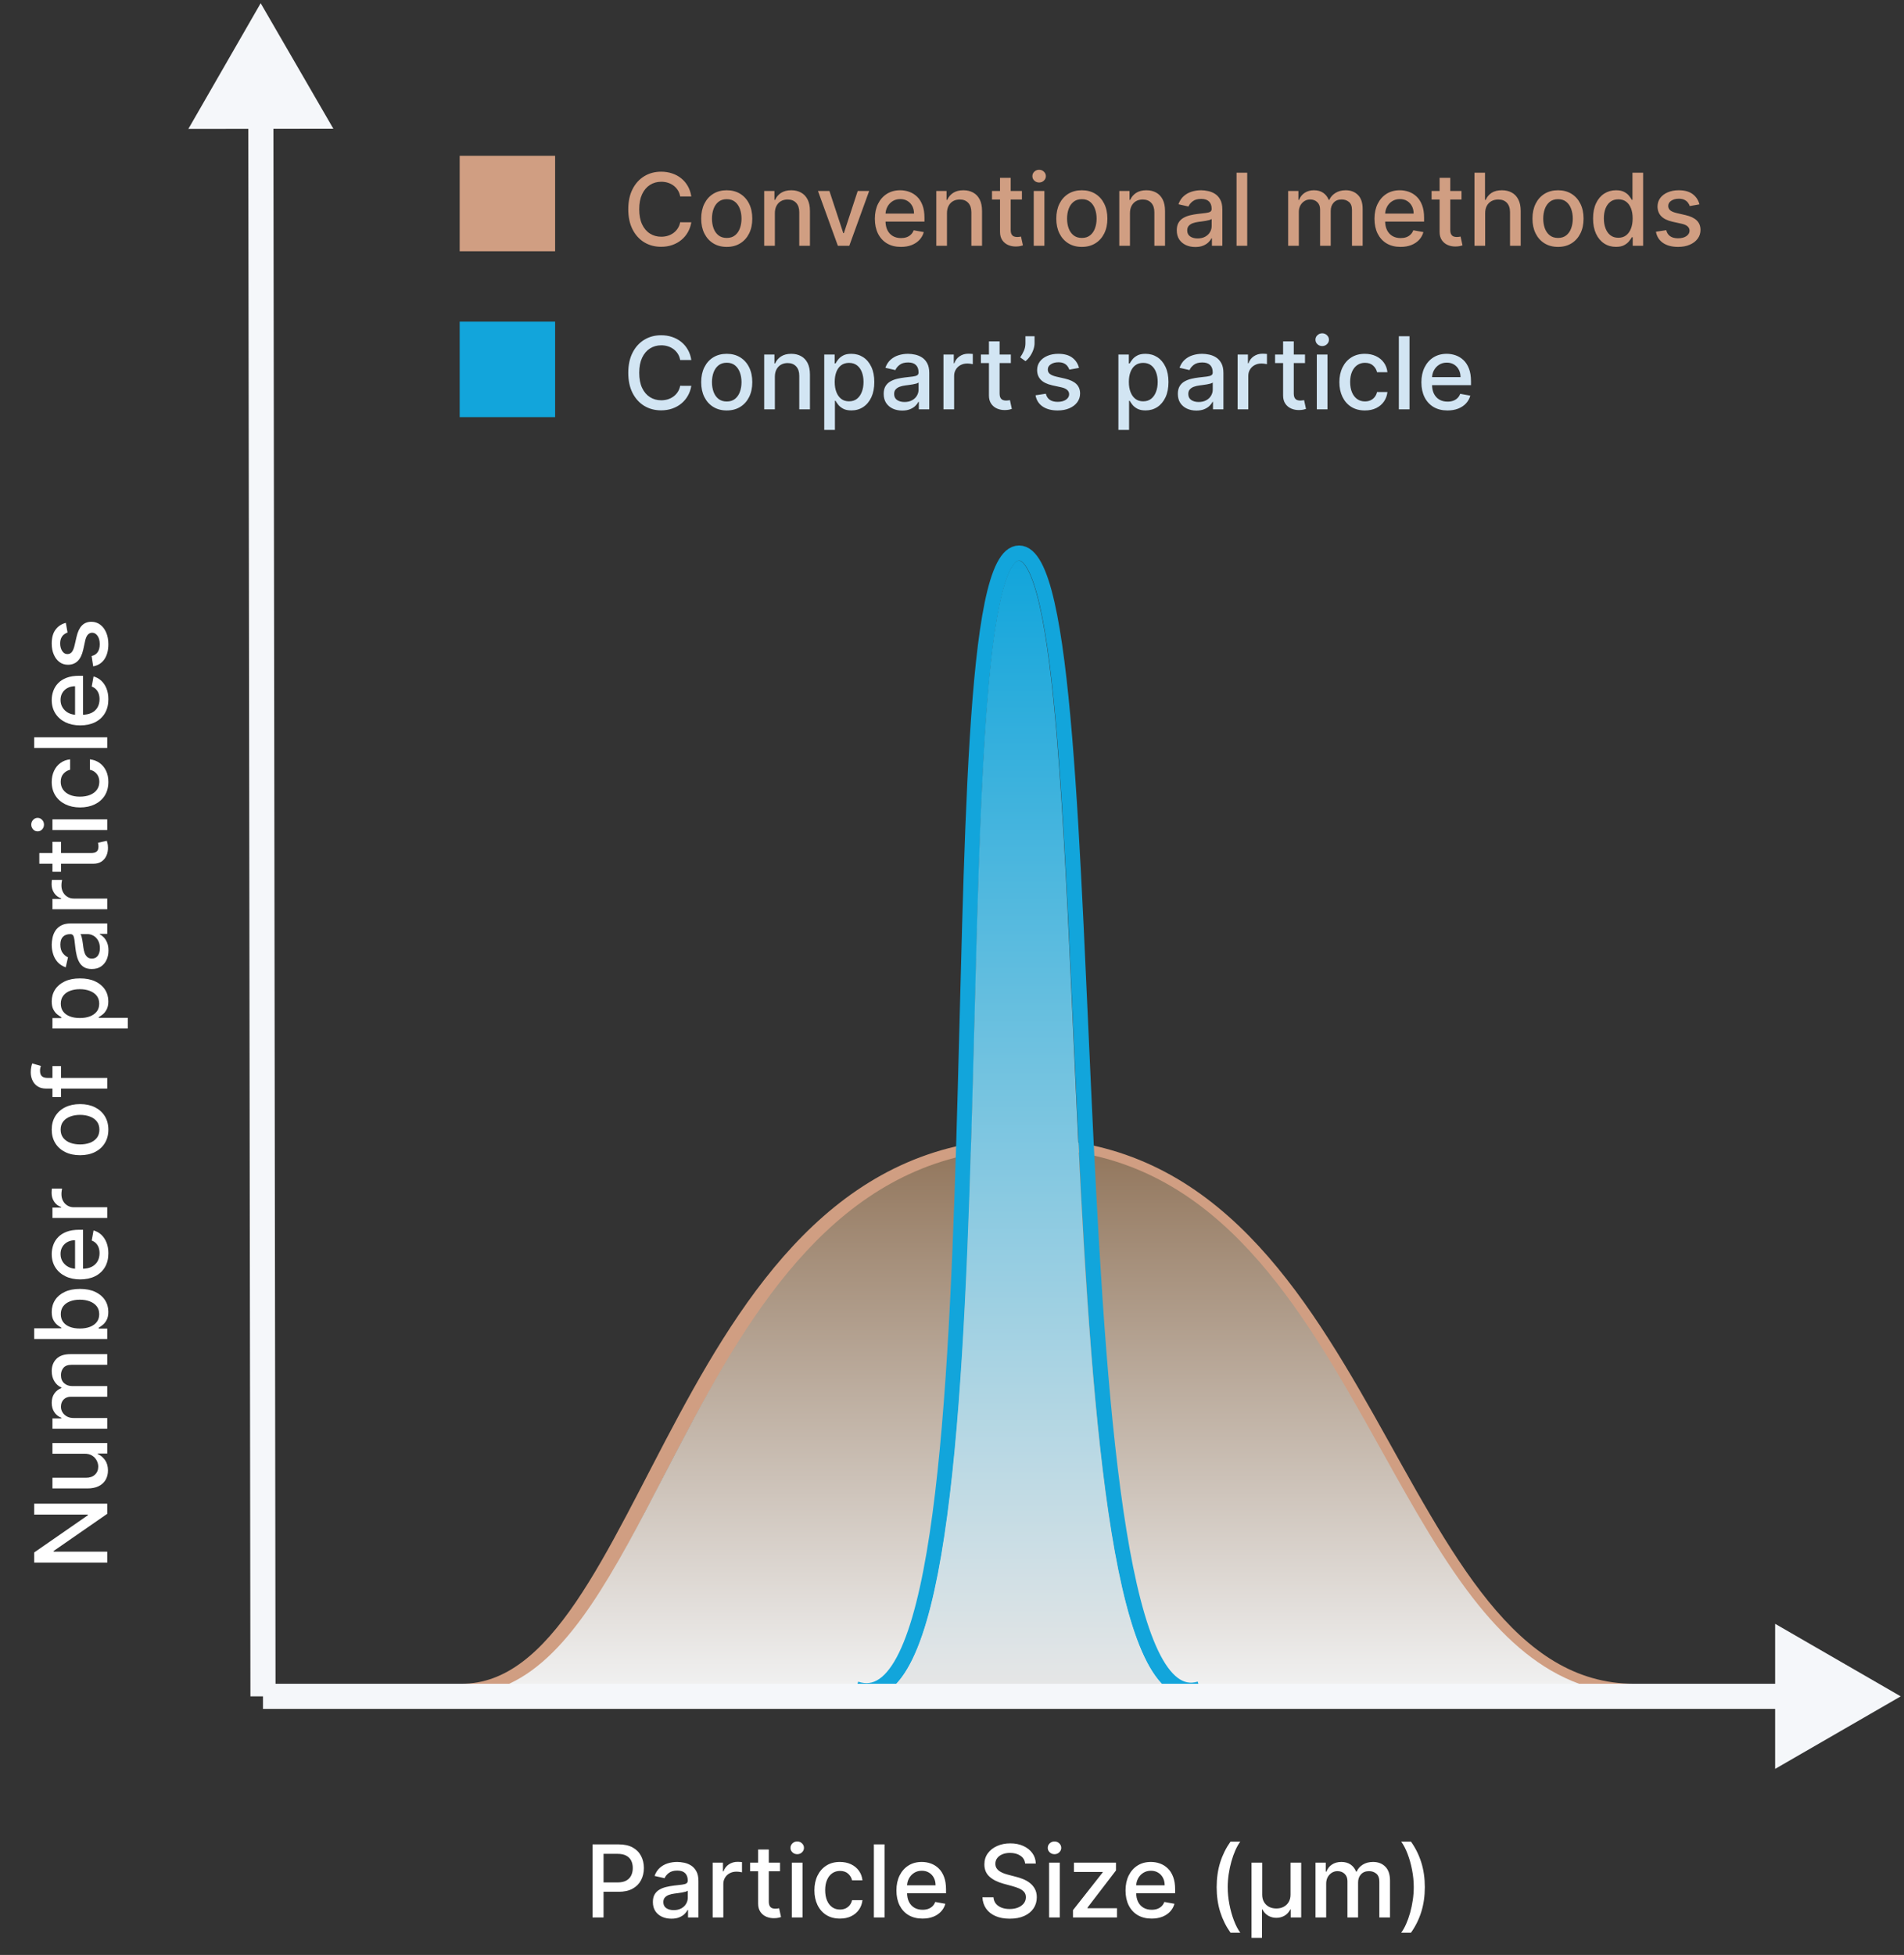 <svg width="379" height="389" viewBox="0 0 379 389" fill="none" xmlns="http://www.w3.org/2000/svg">
<rect x="0" y="0" width="379" height="389" fill="#333333" stroke="none"/>
<path d="M117.946 381.54V366.994H123.13C124.262 366.994 125.199 367.2 125.943 367.612C126.686 368.024 127.243 368.588 127.612 369.303C127.981 370.013 128.166 370.813 128.166 371.703C128.166 372.598 127.979 373.403 127.605 374.118C127.235 374.828 126.677 375.392 125.929 375.808C125.185 376.22 124.25 376.426 123.123 376.426H119.558V374.565H122.924C123.639 374.565 124.219 374.442 124.664 374.196C125.109 373.945 125.436 373.604 125.645 373.173C125.853 372.742 125.957 372.252 125.957 371.703C125.957 371.154 125.853 370.666 125.645 370.24C125.436 369.814 125.107 369.48 124.657 369.239C124.212 368.997 123.625 368.876 122.896 368.876H120.14V381.54H117.946ZM133.645 381.781C132.954 381.781 132.329 381.653 131.77 381.398C131.212 381.137 130.769 380.761 130.442 380.268C130.12 379.776 129.959 379.172 129.959 378.457C129.959 377.842 130.078 377.335 130.314 376.938C130.551 376.54 130.871 376.225 131.273 375.993C131.676 375.761 132.125 375.586 132.623 375.467C133.12 375.349 133.626 375.259 134.142 375.197C134.796 375.122 135.326 375.06 135.733 375.013C136.141 374.961 136.436 374.878 136.621 374.764C136.806 374.651 136.898 374.466 136.898 374.21V374.161C136.898 373.54 136.723 373.06 136.373 372.719C136.027 372.378 135.511 372.207 134.824 372.207C134.109 372.207 133.546 372.366 133.134 372.683C132.727 372.996 132.445 373.344 132.289 373.727L130.293 373.273C130.53 372.61 130.875 372.075 131.33 371.668C131.789 371.256 132.317 370.957 132.914 370.773C133.51 370.583 134.138 370.489 134.796 370.489C135.231 370.489 135.693 370.541 136.181 370.645C136.673 370.744 137.132 370.929 137.559 371.199C137.989 371.469 138.342 371.855 138.617 372.357C138.891 372.854 139.029 373.5 139.029 374.295V381.54H136.955V380.048H136.87C136.732 380.323 136.526 380.593 136.252 380.858C135.977 381.123 135.624 381.343 135.194 381.518C134.763 381.694 134.247 381.781 133.645 381.781ZM134.107 380.077C134.694 380.077 135.196 379.961 135.613 379.729C136.034 379.497 136.354 379.194 136.571 378.82C136.794 378.441 136.905 378.036 136.905 377.605V376.199C136.829 376.275 136.683 376.346 136.465 376.412C136.252 376.474 136.008 376.528 135.733 376.575C135.459 376.618 135.191 376.658 134.931 376.696C134.67 376.729 134.453 376.758 134.277 376.781C133.865 376.833 133.489 376.921 133.148 377.044C132.812 377.167 132.542 377.345 132.338 377.577C132.14 377.804 132.04 378.107 132.04 378.486C132.04 379.011 132.234 379.409 132.623 379.679C133.011 379.944 133.506 380.077 134.107 380.077ZM141.857 381.54V370.631H143.91V372.364H144.023C144.222 371.777 144.573 371.315 145.075 370.979C145.581 370.638 146.154 370.467 146.793 370.467C146.926 370.467 147.082 370.472 147.262 370.482C147.447 370.491 147.591 370.503 147.695 370.517V372.548C147.61 372.525 147.459 372.499 147.241 372.47C147.023 372.437 146.805 372.42 146.587 372.42C146.085 372.42 145.638 372.527 145.245 372.74C144.857 372.948 144.549 373.24 144.322 373.614C144.094 373.983 143.981 374.404 143.981 374.878V381.54H141.857ZM155.27 370.631V372.335H149.311V370.631H155.27ZM150.909 368.017H153.033V378.337C153.033 378.749 153.094 379.059 153.217 379.267C153.34 379.471 153.499 379.61 153.693 379.686C153.892 379.757 154.107 379.793 154.339 379.793C154.51 379.793 154.659 379.781 154.787 379.757C154.915 379.733 155.014 379.715 155.085 379.7L155.469 381.455C155.346 381.502 155.17 381.549 154.943 381.597C154.716 381.649 154.432 381.677 154.091 381.682C153.532 381.691 153.011 381.592 152.528 381.384C152.045 381.175 151.655 380.853 151.357 380.418C151.058 379.982 150.909 379.435 150.909 378.777V368.017ZM157.619 381.54V370.631H159.743V381.54H157.619ZM158.691 368.947C158.322 368.947 158.005 368.824 157.74 368.578C157.479 368.327 157.349 368.029 157.349 367.683C157.349 367.333 157.479 367.035 157.74 366.788C158.005 366.537 158.322 366.412 158.691 366.412C159.061 366.412 159.376 366.537 159.636 366.788C159.901 367.035 160.034 367.333 160.034 367.683C160.034 368.029 159.901 368.327 159.636 368.578C159.376 368.824 159.061 368.947 158.691 368.947ZM167.195 381.76C166.139 381.76 165.23 381.521 164.467 381.043C163.71 380.56 163.127 379.894 162.72 379.047C162.313 378.199 162.109 377.229 162.109 376.135C162.109 375.027 162.318 374.049 162.734 373.202C163.151 372.349 163.738 371.684 164.496 371.206C165.253 370.728 166.146 370.489 167.173 370.489C168.002 370.489 168.741 370.643 169.389 370.95C170.038 371.253 170.561 371.679 170.959 372.229C171.361 372.778 171.6 373.42 171.676 374.153H169.609C169.496 373.642 169.235 373.202 168.828 372.832C168.426 372.463 167.886 372.278 167.209 372.278C166.617 372.278 166.098 372.435 165.653 372.747C165.213 373.055 164.87 373.495 164.624 374.068C164.377 374.636 164.254 375.309 164.254 376.085C164.254 376.881 164.375 377.567 164.616 378.145C164.858 378.723 165.199 379.17 165.639 379.487C166.084 379.804 166.607 379.963 167.209 379.963C167.611 379.963 167.976 379.89 168.303 379.743C168.634 379.591 168.911 379.376 169.134 379.097C169.361 378.817 169.519 378.481 169.609 378.088H171.676C171.6 378.794 171.371 379.423 170.987 379.977C170.604 380.531 170.09 380.967 169.446 381.284C168.807 381.601 168.056 381.76 167.195 381.76ZM176.071 366.994V381.54H173.947V366.994H176.071ZM183.629 381.76C182.554 381.76 181.629 381.53 180.852 381.071C180.08 380.607 179.484 379.956 179.062 379.118C178.646 378.275 178.438 377.288 178.438 376.156C178.438 375.039 178.646 374.054 179.062 373.202C179.484 372.349 180.071 371.684 180.824 371.206C181.581 370.728 182.467 370.489 183.48 370.489C184.096 370.489 184.692 370.59 185.27 370.794C185.848 370.998 186.366 371.317 186.825 371.753C187.285 372.188 187.647 372.754 187.912 373.45C188.177 374.142 188.31 374.982 188.31 375.972V376.724H179.638V375.134H186.229C186.229 374.575 186.115 374.08 185.888 373.649C185.661 373.214 185.341 372.87 184.929 372.619C184.522 372.368 184.044 372.243 183.494 372.243C182.898 372.243 182.377 372.39 181.932 372.683C181.491 372.972 181.151 373.351 180.909 373.82C180.672 374.284 180.554 374.788 180.554 375.332V376.575C180.554 377.304 180.682 377.925 180.938 378.436C181.198 378.947 181.56 379.338 182.024 379.608C182.488 379.873 183.03 380.006 183.651 380.006C184.053 380.006 184.42 379.949 184.751 379.835C185.083 379.717 185.369 379.542 185.611 379.31C185.852 379.078 186.037 378.791 186.165 378.45L188.175 378.813C188.014 379.404 187.725 379.923 187.308 380.368C186.896 380.808 186.378 381.152 185.753 381.398C185.133 381.639 184.425 381.76 183.629 381.76ZM204.062 370.815C203.987 370.143 203.674 369.622 203.125 369.253C202.576 368.879 201.884 368.692 201.051 368.692C200.455 368.692 199.938 368.786 199.503 368.976C199.067 369.161 198.729 369.416 198.487 369.743C198.25 370.065 198.132 370.432 198.132 370.844C198.132 371.189 198.213 371.488 198.374 371.739C198.539 371.99 198.755 372.2 199.02 372.371C199.29 372.536 199.579 372.676 199.886 372.79C200.194 372.899 200.49 372.989 200.774 373.06L202.195 373.429C202.659 373.543 203.134 373.697 203.622 373.891C204.11 374.085 204.562 374.34 204.979 374.658C205.395 374.975 205.732 375.368 205.987 375.837C206.248 376.305 206.378 376.866 206.378 377.52C206.378 378.344 206.165 379.075 205.739 379.715C205.317 380.354 204.704 380.858 203.899 381.227C203.099 381.597 202.131 381.781 200.994 381.781C199.905 381.781 198.963 381.608 198.168 381.263C197.372 380.917 196.75 380.427 196.3 379.793C195.85 379.153 195.601 378.396 195.554 377.52H197.756C197.798 378.045 197.969 378.483 198.267 378.834C198.57 379.179 198.956 379.438 199.425 379.608C199.898 379.774 200.417 379.857 200.98 379.857C201.6 379.857 202.152 379.759 202.635 379.565C203.123 379.366 203.506 379.092 203.786 378.741C204.065 378.386 204.205 377.972 204.205 377.499C204.205 377.068 204.081 376.715 203.835 376.44C203.594 376.166 203.265 375.938 202.848 375.759C202.436 375.579 201.97 375.42 201.449 375.283L199.73 374.814C198.565 374.497 197.642 374.03 196.96 373.415C196.283 372.799 195.945 371.985 195.945 370.972C195.945 370.134 196.172 369.402 196.626 368.777C197.081 368.152 197.696 367.667 198.473 367.321C199.25 366.971 200.125 366.795 201.101 366.795C202.086 366.795 202.955 366.968 203.707 367.314C204.465 367.66 205.062 368.135 205.497 368.741C205.933 369.343 206.16 370.034 206.179 370.815H204.062ZM208.83 381.54V370.631H210.953V381.54H208.83ZM209.902 368.947C209.533 368.947 209.216 368.824 208.951 368.578C208.69 368.327 208.56 368.029 208.56 367.683C208.56 367.333 208.69 367.035 208.951 366.788C209.216 366.537 209.533 366.412 209.902 366.412C210.272 366.412 210.587 366.537 210.847 366.788C211.112 367.035 211.245 367.333 211.245 367.683C211.245 368.029 211.112 368.327 210.847 368.578C210.587 368.824 210.272 368.947 209.902 368.947ZM213.583 381.54V380.084L219.492 372.577V372.477H213.775V370.631H222.141V372.179L216.46 379.594V379.693H222.34V381.54H213.583ZM229.235 381.76C228.16 381.76 227.234 381.53 226.458 381.071C225.686 380.607 225.089 379.956 224.668 379.118C224.251 378.275 224.043 377.288 224.043 376.156C224.043 375.039 224.251 374.054 224.668 373.202C225.089 372.349 225.676 371.684 226.429 371.206C227.187 370.728 228.072 370.489 229.086 370.489C229.701 370.489 230.298 370.59 230.875 370.794C231.453 370.998 231.971 371.317 232.431 371.753C232.89 372.188 233.252 372.754 233.517 373.45C233.783 374.142 233.915 374.982 233.915 375.972V376.724H225.243V375.134H231.834C231.834 374.575 231.721 374.08 231.493 373.649C231.266 373.214 230.946 372.87 230.534 372.619C230.127 372.368 229.649 372.243 229.1 372.243C228.503 372.243 227.982 372.39 227.537 372.683C227.097 372.972 226.756 373.351 226.515 373.82C226.278 374.284 226.159 374.788 226.159 375.332V376.575C226.159 377.304 226.287 377.925 226.543 378.436C226.803 378.947 227.166 379.338 227.63 379.608C228.094 379.873 228.636 380.006 229.256 380.006C229.658 380.006 230.025 379.949 230.357 379.835C230.688 379.717 230.975 379.542 231.216 379.31C231.458 379.078 231.642 378.791 231.77 378.45L233.78 378.813C233.619 379.404 233.33 379.923 232.914 380.368C232.502 380.808 231.983 381.152 231.358 381.398C230.738 381.639 230.03 381.76 229.235 381.76ZM242.182 375.503C242.182 373.723 242.417 372.084 242.885 370.588C243.354 369.092 244.038 367.712 244.938 366.447H246.884C246.533 366.916 246.207 367.491 245.904 368.173C245.601 368.855 245.336 369.603 245.108 370.418C244.881 371.227 244.703 372.068 244.576 372.939C244.448 373.805 244.384 374.66 244.384 375.503C244.384 376.63 244.495 377.771 244.718 378.926C244.94 380.081 245.241 381.154 245.62 382.143C245.998 383.133 246.42 383.94 246.884 384.565H244.938C244.038 383.301 243.354 381.921 242.885 380.425C242.417 378.929 242.182 377.288 242.182 375.503ZM249.123 385.588V370.631H251.246V377.016C251.246 377.555 251.362 378.031 251.594 378.443C251.831 378.855 252.16 379.177 252.582 379.409C253.008 379.636 253.503 379.75 254.066 379.75C254.629 379.75 255.122 379.634 255.543 379.402C255.969 379.17 256.299 378.85 256.531 378.443C256.767 378.031 256.886 377.555 256.886 377.016V370.631H259.009V381.54H256.921V379.942H256.836C256.571 380.482 256.19 380.896 255.692 381.185C255.195 381.469 254.653 381.611 254.066 381.611C253.479 381.611 252.937 381.469 252.44 381.185C251.947 380.896 251.564 380.482 251.289 379.942H251.204V385.588H249.123ZM261.857 381.54V370.631H263.896V372.406H264.031C264.258 371.805 264.629 371.336 265.146 371C265.662 370.659 266.28 370.489 266.999 370.489C267.728 370.489 268.339 370.659 268.832 371C269.329 371.341 269.696 371.81 269.933 372.406H270.046C270.307 371.824 270.721 371.36 271.289 371.014C271.857 370.664 272.534 370.489 273.32 370.489C274.31 370.489 275.117 370.799 275.742 371.419C276.372 372.039 276.687 372.974 276.687 374.224V381.54H274.563V374.423C274.563 373.685 274.362 373.15 273.96 372.818C273.557 372.487 273.076 372.321 272.518 372.321C271.826 372.321 271.289 372.534 270.906 372.96C270.522 373.382 270.33 373.924 270.33 374.587V381.54H268.214V374.288C268.214 373.697 268.029 373.221 267.66 372.861C267.29 372.501 266.81 372.321 266.218 372.321C265.816 372.321 265.444 372.428 265.103 372.641C264.767 372.849 264.495 373.14 264.286 373.514C264.083 373.888 263.981 374.322 263.981 374.814V381.54H261.857ZM283.617 375.503C283.617 377.288 283.382 378.929 282.914 380.425C282.445 381.921 281.761 383.301 280.861 384.565H278.915C279.266 384.097 279.592 383.521 279.895 382.84C280.198 382.158 280.463 381.412 280.691 380.602C280.918 379.788 281.096 378.945 281.223 378.074C281.351 377.203 281.415 376.346 281.415 375.503C281.415 374.381 281.304 373.242 281.081 372.087C280.859 370.931 280.558 369.859 280.179 368.869C279.801 367.88 279.379 367.072 278.915 366.447H280.861C281.761 367.712 282.445 369.092 282.914 370.588C283.382 372.084 283.617 373.723 283.617 375.503Z" fill="white"/>
<path d="M137.61 71.637H135.394C135.309 71.163 135.15 70.746 134.918 70.387C134.686 70.027 134.402 69.721 134.066 69.47C133.73 69.219 133.354 69.03 132.937 68.902C132.525 68.774 132.087 68.71 131.623 68.71C130.785 68.71 130.034 68.921 129.371 69.343C128.713 69.764 128.193 70.382 127.809 71.196C127.43 72.011 127.241 73.005 127.241 74.179C127.241 75.363 127.43 76.362 127.809 77.176C128.193 77.991 128.716 78.606 129.379 79.023C130.041 79.44 130.787 79.648 131.616 79.648C132.075 79.648 132.511 79.586 132.923 79.463C133.339 79.335 133.716 79.148 134.052 78.902C134.388 78.656 134.672 78.355 134.904 78C135.141 77.64 135.304 77.228 135.394 76.764L137.61 76.772C137.492 77.487 137.262 78.145 136.921 78.746C136.585 79.343 136.152 79.859 135.621 80.294C135.096 80.725 134.495 81.059 133.818 81.296C133.14 81.532 132.402 81.651 131.602 81.651C130.342 81.651 129.22 81.353 128.235 80.756C127.25 80.155 126.474 79.295 125.906 78.178C125.342 77.06 125.06 75.728 125.06 74.179C125.06 72.626 125.345 71.293 125.913 70.181C126.481 69.063 127.257 68.206 128.242 67.61C129.227 67.008 130.347 66.708 131.602 66.708C132.373 66.708 133.093 66.819 133.761 67.041C134.433 67.259 135.037 67.581 135.572 68.007C136.107 68.429 136.55 68.945 136.9 69.556C137.25 70.162 137.487 70.855 137.61 71.637ZM144.661 81.672C143.638 81.672 142.746 81.438 141.983 80.969C141.221 80.5 140.629 79.844 140.208 79.002C139.786 78.159 139.576 77.174 139.576 76.047C139.576 74.915 139.786 73.926 140.208 73.078C140.629 72.231 141.221 71.573 141.983 71.104C142.746 70.635 143.638 70.401 144.661 70.401C145.684 70.401 146.576 70.635 147.338 71.104C148.101 71.573 148.693 72.231 149.114 73.078C149.535 73.926 149.746 74.915 149.746 76.047C149.746 77.174 149.535 78.159 149.114 79.002C148.693 79.844 148.101 80.5 147.338 80.969C146.576 81.438 145.684 81.672 144.661 81.672ZM144.668 79.889C145.331 79.889 145.88 79.714 146.316 79.364C146.751 79.013 147.073 78.547 147.282 77.965C147.495 77.382 147.601 76.741 147.601 76.04C147.601 75.344 147.495 74.705 147.282 74.122C147.073 73.535 146.751 73.064 146.316 72.709C145.88 72.354 145.331 72.176 144.668 72.176C144 72.176 143.446 72.354 143.006 72.709C142.57 73.064 142.246 73.535 142.033 74.122C141.825 74.705 141.721 75.344 141.721 76.04C141.721 76.741 141.825 77.382 142.033 77.965C142.246 78.547 142.57 79.013 143.006 79.364C143.446 79.714 144 79.889 144.668 79.889ZM154.24 74.975V81.452H152.117V70.543H154.155V72.318H154.29C154.541 71.741 154.934 71.277 155.469 70.926C156.009 70.576 156.688 70.401 157.507 70.401C158.251 70.401 158.902 70.557 159.46 70.87C160.019 71.177 160.452 71.637 160.76 72.247C161.068 72.858 161.222 73.613 161.222 74.513V81.452H159.098V74.769C159.098 73.978 158.892 73.36 158.48 72.915C158.068 72.465 157.502 72.24 156.783 72.24C156.29 72.24 155.852 72.347 155.469 72.56C155.09 72.773 154.789 73.085 154.567 73.497C154.349 73.905 154.24 74.397 154.24 74.975ZM164.07 85.543V70.543H166.144V72.311H166.321C166.444 72.084 166.622 71.821 166.854 71.523C167.086 71.225 167.408 70.964 167.82 70.742C168.232 70.514 168.776 70.401 169.453 70.401C170.334 70.401 171.12 70.623 171.811 71.068C172.502 71.513 173.045 72.155 173.438 72.993C173.835 73.831 174.034 74.84 174.034 76.019C174.034 77.198 173.838 78.209 173.445 79.051C173.052 79.889 172.512 80.536 171.825 80.99C171.139 81.44 170.355 81.665 169.474 81.665C168.812 81.665 168.269 81.554 167.848 81.331C167.431 81.109 167.105 80.848 166.868 80.55C166.631 80.252 166.449 79.987 166.321 79.754H166.193V85.543H164.07ZM166.151 75.997C166.151 76.764 166.262 77.437 166.484 78.014C166.707 78.592 167.029 79.044 167.45 79.371C167.872 79.693 168.388 79.854 168.999 79.854C169.633 79.854 170.163 79.686 170.59 79.35C171.016 79.009 171.338 78.547 171.555 77.965C171.778 77.382 171.889 76.727 171.889 75.997C171.889 75.278 171.78 74.631 171.563 74.058C171.349 73.486 171.028 73.033 170.597 72.702C170.17 72.371 169.638 72.205 168.999 72.205C168.383 72.205 167.862 72.363 167.436 72.681C167.015 72.998 166.695 73.441 166.477 74.009C166.26 74.577 166.151 75.24 166.151 75.997ZM179.588 81.693C178.897 81.693 178.272 81.566 177.713 81.31C177.154 81.049 176.712 80.673 176.385 80.181C176.063 79.688 175.902 79.085 175.902 78.37C175.902 77.754 176.02 77.247 176.257 76.85C176.494 76.452 176.813 76.137 177.216 75.905C177.618 75.673 178.068 75.498 178.565 75.379C179.063 75.261 179.569 75.171 180.085 75.11C180.739 75.034 181.269 74.972 181.676 74.925C182.083 74.873 182.379 74.79 182.564 74.676C182.749 74.563 182.841 74.378 182.841 74.122V74.073C182.841 73.452 182.666 72.972 182.315 72.631C181.97 72.29 181.454 72.12 180.767 72.12C180.052 72.12 179.489 72.278 179.077 72.595C178.67 72.908 178.388 73.256 178.232 73.639L176.236 73.185C176.473 72.522 176.818 71.987 177.273 71.58C177.732 71.168 178.26 70.87 178.857 70.685C179.453 70.496 180.081 70.401 180.739 70.401C181.174 70.401 181.636 70.453 182.124 70.557C182.616 70.656 183.075 70.841 183.501 71.111C183.932 71.381 184.285 71.767 184.56 72.269C184.834 72.766 184.972 73.412 184.972 74.208V81.452H182.898V79.96H182.813C182.675 80.235 182.469 80.505 182.195 80.77C181.92 81.035 181.567 81.255 181.136 81.431C180.706 81.606 180.189 81.693 179.588 81.693ZM180.05 79.989C180.637 79.989 181.139 79.873 181.555 79.641C181.977 79.409 182.296 79.106 182.514 78.732C182.737 78.353 182.848 77.948 182.848 77.517V76.111C182.772 76.187 182.626 76.258 182.408 76.324C182.195 76.386 181.951 76.44 181.676 76.487C181.402 76.53 181.134 76.57 180.874 76.608C180.613 76.641 180.395 76.67 180.22 76.693C179.808 76.746 179.432 76.833 179.091 76.956C178.755 77.079 178.485 77.257 178.281 77.489C178.082 77.716 177.983 78.019 177.983 78.398C177.983 78.924 178.177 79.321 178.565 79.591C178.954 79.856 179.448 79.989 180.05 79.989ZM187.8 81.452V70.543H189.853V72.276H189.966C190.165 71.689 190.516 71.227 191.017 70.891C191.524 70.55 192.097 70.379 192.736 70.379C192.869 70.379 193.025 70.384 193.205 70.394C193.39 70.403 193.534 70.415 193.638 70.429V72.46C193.553 72.437 193.401 72.411 193.184 72.382C192.966 72.349 192.748 72.333 192.53 72.333C192.028 72.333 191.581 72.439 191.188 72.652C190.8 72.861 190.492 73.152 190.265 73.526C190.037 73.895 189.924 74.317 189.924 74.79V81.452H187.8ZM201.213 70.543V72.247H195.254V70.543H201.213ZM196.852 67.929H198.976V78.249C198.976 78.661 199.037 78.971 199.16 79.179C199.283 79.383 199.442 79.522 199.636 79.598C199.835 79.669 200.05 79.705 200.282 79.705C200.453 79.705 200.602 79.693 200.73 79.669C200.858 79.646 200.957 79.627 201.028 79.612L201.412 81.367C201.289 81.414 201.113 81.461 200.886 81.509C200.659 81.561 200.375 81.589 200.034 81.594C199.475 81.603 198.954 81.504 198.471 81.296C197.988 81.087 197.598 80.765 197.299 80.33C197.001 79.894 196.852 79.347 196.852 78.689V67.929ZM205.934 66.906V68.27C205.934 68.672 205.858 69.096 205.707 69.541C205.56 69.982 205.352 70.406 205.082 70.813C204.812 71.22 204.495 71.57 204.13 71.864L203.079 71.111C203.358 70.704 203.6 70.271 203.803 69.811C204.012 69.352 204.116 68.845 204.116 68.291V66.906H205.934ZM214.783 73.206L212.859 73.547C212.778 73.301 212.65 73.067 212.475 72.844C212.305 72.621 212.073 72.439 211.779 72.297C211.486 72.155 211.119 72.084 210.678 72.084C210.077 72.084 209.575 72.219 209.173 72.489C208.77 72.754 208.569 73.097 208.569 73.519C208.569 73.883 208.704 74.177 208.974 74.399C209.244 74.622 209.679 74.804 210.281 74.946L212.014 75.344C213.017 75.576 213.765 75.933 214.258 76.416C214.75 76.899 214.996 77.527 214.996 78.299C214.996 78.952 214.807 79.534 214.428 80.046C214.054 80.552 213.531 80.95 212.859 81.239C212.191 81.528 211.417 81.672 210.536 81.672C209.315 81.672 208.318 81.412 207.546 80.891C206.774 80.365 206.301 79.62 206.126 78.654L208.178 78.341C208.306 78.876 208.569 79.281 208.967 79.556C209.364 79.826 209.883 79.96 210.522 79.96C211.218 79.96 211.774 79.816 212.191 79.527C212.608 79.234 212.816 78.876 212.816 78.455C212.816 78.114 212.688 77.827 212.433 77.595C212.182 77.363 211.796 77.188 211.275 77.07L209.428 76.665C208.41 76.433 207.657 76.064 207.17 75.557C206.687 75.05 206.445 74.409 206.445 73.632C206.445 72.988 206.625 72.425 206.985 71.942C207.345 71.459 207.842 71.083 208.477 70.813C209.111 70.538 209.838 70.401 210.657 70.401C211.836 70.401 212.764 70.656 213.441 71.168C214.118 71.674 214.566 72.354 214.783 73.206ZM222.624 85.543V70.543H224.698V72.311H224.876C224.999 72.084 225.176 71.821 225.408 71.523C225.64 71.225 225.962 70.964 226.374 70.742C226.786 70.514 227.331 70.401 228.008 70.401C228.889 70.401 229.675 70.623 230.366 71.068C231.057 71.513 231.599 72.155 231.992 72.993C232.39 73.831 232.589 74.84 232.589 76.019C232.589 77.198 232.392 78.209 231.999 79.051C231.606 79.889 231.067 80.536 230.38 80.99C229.693 81.44 228.91 81.665 228.029 81.665C227.366 81.665 226.824 81.554 226.403 81.331C225.986 81.109 225.659 80.848 225.423 80.55C225.186 80.252 225.004 79.987 224.876 79.754H224.748V85.543H222.624ZM224.705 75.997C224.705 76.764 224.817 77.437 225.039 78.014C225.262 78.592 225.584 79.044 226.005 79.371C226.426 79.693 226.943 79.854 227.553 79.854C228.188 79.854 228.718 79.686 229.144 79.35C229.57 79.009 229.892 78.547 230.11 77.965C230.333 77.382 230.444 76.727 230.444 75.997C230.444 75.278 230.335 74.631 230.117 74.058C229.904 73.486 229.582 73.033 229.151 72.702C228.725 72.371 228.193 72.205 227.553 72.205C226.938 72.205 226.417 72.363 225.991 72.681C225.569 72.998 225.25 73.441 225.032 74.009C224.814 74.577 224.705 75.24 224.705 75.997ZM238.143 81.693C237.452 81.693 236.827 81.566 236.268 81.31C235.709 81.049 235.266 80.673 234.94 80.181C234.618 79.688 234.457 79.085 234.457 78.37C234.457 77.754 234.575 77.247 234.812 76.85C235.049 76.452 235.368 76.137 235.771 75.905C236.173 75.673 236.623 75.498 237.12 75.379C237.617 75.261 238.124 75.171 238.64 75.11C239.293 75.034 239.824 74.972 240.231 74.925C240.638 74.873 240.934 74.79 241.119 74.676C241.303 74.563 241.396 74.378 241.396 74.122V74.073C241.396 73.452 241.22 72.972 240.87 72.631C240.524 72.29 240.008 72.12 239.322 72.12C238.607 72.12 238.043 72.278 237.631 72.595C237.224 72.908 236.943 73.256 236.786 73.639L234.791 73.185C235.027 72.522 235.373 71.987 235.827 71.58C236.287 71.168 236.815 70.87 237.411 70.685C238.008 70.496 238.635 70.401 239.293 70.401C239.729 70.401 240.191 70.453 240.678 70.557C241.171 70.656 241.63 70.841 242.056 71.111C242.487 71.381 242.84 71.767 243.114 72.269C243.389 72.766 243.526 73.412 243.526 74.208V81.452H241.452V79.96H241.367C241.23 80.235 241.024 80.505 240.749 80.77C240.475 81.035 240.122 81.255 239.691 81.431C239.26 81.606 238.744 81.693 238.143 81.693ZM238.604 79.989C239.192 79.989 239.693 79.873 240.11 79.641C240.532 79.409 240.851 79.106 241.069 78.732C241.291 78.353 241.403 77.948 241.403 77.517V76.111C241.327 76.187 241.18 76.258 240.962 76.324C240.749 76.386 240.505 76.44 240.231 76.487C239.956 76.53 239.689 76.57 239.428 76.608C239.168 76.641 238.95 76.67 238.775 76.693C238.363 76.746 237.987 76.833 237.646 76.956C237.309 77.079 237.04 77.257 236.836 77.489C236.637 77.716 236.538 78.019 236.538 78.398C236.538 78.924 236.732 79.321 237.12 79.591C237.508 79.856 238.003 79.989 238.604 79.989ZM246.355 81.452V70.543H248.407V72.276H248.521C248.72 71.689 249.07 71.227 249.572 70.891C250.079 70.55 250.652 70.379 251.291 70.379C251.423 70.379 251.58 70.384 251.76 70.394C251.944 70.403 252.089 70.415 252.193 70.429V72.46C252.108 72.437 251.956 72.411 251.738 72.382C251.521 72.349 251.303 72.333 251.085 72.333C250.583 72.333 250.136 72.439 249.743 72.652C249.354 72.861 249.047 73.152 248.819 73.526C248.592 73.895 248.478 74.317 248.478 74.79V81.452H246.355ZM259.767 70.543V72.247H253.809V70.543H259.767ZM255.407 67.929H257.53V78.249C257.53 78.661 257.592 78.971 257.715 79.179C257.838 79.383 257.997 79.522 258.191 79.598C258.39 79.669 258.605 79.705 258.837 79.705C259.008 79.705 259.157 79.693 259.284 79.669C259.412 79.646 259.512 79.627 259.583 79.612L259.966 81.367C259.843 81.414 259.668 81.461 259.441 81.509C259.213 81.561 258.929 81.589 258.588 81.594C258.03 81.603 257.509 81.504 257.026 81.296C256.543 81.087 256.152 80.765 255.854 80.33C255.556 79.894 255.407 79.347 255.407 78.689V67.929ZM262.117 81.452V70.543H264.24V81.452H262.117ZM263.189 68.86C262.82 68.86 262.502 68.737 262.237 68.49C261.977 68.239 261.847 67.941 261.847 67.595C261.847 67.245 261.977 66.947 262.237 66.701C262.502 66.45 262.82 66.324 263.189 66.324C263.558 66.324 263.873 66.45 264.134 66.701C264.399 66.947 264.531 67.245 264.531 67.595C264.531 67.941 264.399 68.239 264.134 68.49C263.873 68.737 263.558 68.86 263.189 68.86ZM271.692 81.672C270.636 81.672 269.727 81.433 268.965 80.955C268.207 80.472 267.625 79.806 267.218 78.959C266.811 78.112 266.607 77.141 266.607 76.047C266.607 74.939 266.815 73.961 267.232 73.114C267.649 72.262 268.236 71.596 268.993 71.118C269.751 70.64 270.643 70.401 271.671 70.401C272.499 70.401 273.238 70.555 273.887 70.862C274.535 71.165 275.059 71.592 275.456 72.141C275.859 72.69 276.098 73.332 276.174 74.066H274.107C273.993 73.554 273.733 73.114 273.326 72.745C272.923 72.375 272.383 72.191 271.706 72.191C271.115 72.191 270.596 72.347 270.151 72.659C269.711 72.967 269.367 73.407 269.121 73.98C268.875 74.549 268.752 75.221 268.752 75.997C268.752 76.793 268.873 77.479 269.114 78.057C269.356 78.635 269.696 79.082 270.137 79.399C270.582 79.717 271.105 79.875 271.706 79.875C272.109 79.875 272.473 79.802 272.8 79.655C273.132 79.504 273.409 79.288 273.631 79.009C273.858 78.729 274.017 78.393 274.107 78H276.174C276.098 78.706 275.868 79.335 275.485 79.889C275.101 80.443 274.588 80.879 273.944 81.196C273.304 81.513 272.554 81.672 271.692 81.672ZM280.568 66.906V81.452H278.445V66.906H280.568ZM288.127 81.672C287.052 81.672 286.126 81.442 285.35 80.983C284.578 80.519 283.981 79.868 283.56 79.03C283.143 78.187 282.935 77.2 282.935 76.068C282.935 74.951 283.143 73.966 283.56 73.114C283.981 72.262 284.569 71.596 285.321 71.118C286.079 70.64 286.964 70.401 287.978 70.401C288.593 70.401 289.19 70.503 289.767 70.706C290.345 70.91 290.864 71.229 291.323 71.665C291.782 72.101 292.144 72.666 292.409 73.362C292.675 74.054 292.807 74.894 292.807 75.884V76.637H284.135V75.046H290.726C290.726 74.487 290.613 73.992 290.385 73.561C290.158 73.126 289.838 72.782 289.427 72.531C289.019 72.281 288.541 72.155 287.992 72.155C287.395 72.155 286.874 72.302 286.429 72.595C285.989 72.884 285.648 73.263 285.407 73.732C285.17 74.196 285.052 74.7 285.052 75.245V76.487C285.052 77.217 285.179 77.837 285.435 78.348C285.695 78.86 286.058 79.25 286.522 79.52C286.986 79.785 287.528 79.918 288.148 79.918C288.551 79.918 288.918 79.861 289.249 79.747C289.58 79.629 289.867 79.454 290.108 79.222C290.35 78.99 290.534 78.703 290.662 78.362L292.672 78.725C292.511 79.317 292.222 79.835 291.806 80.28C291.394 80.72 290.875 81.064 290.25 81.31C289.63 81.551 288.922 81.672 288.127 81.672Z" fill="#D2E5F3"/>
<path d="M137.61 39.093H135.394C135.309 38.619 135.15 38.203 134.918 37.843C134.686 37.483 134.402 37.177 134.066 36.926C133.73 36.675 133.354 36.486 132.937 36.358C132.525 36.23 132.087 36.166 131.623 36.166C130.785 36.166 130.034 36.377 129.371 36.799C128.713 37.22 128.193 37.838 127.809 38.652C127.43 39.467 127.241 40.461 127.241 41.635C127.241 42.819 127.43 43.818 127.809 44.632C128.193 45.447 128.716 46.062 129.379 46.479C130.041 46.896 130.787 47.104 131.616 47.104C132.075 47.104 132.511 47.042 132.923 46.919C133.339 46.791 133.716 46.605 134.052 46.358C134.388 46.112 134.672 45.811 134.904 45.456C135.141 45.096 135.304 44.684 135.394 44.221L137.61 44.228C137.492 44.943 137.262 45.601 136.921 46.202C136.585 46.799 136.152 47.315 135.621 47.75C135.096 48.181 134.495 48.515 133.818 48.752C133.14 48.989 132.402 49.107 131.602 49.107C130.342 49.107 129.22 48.809 128.235 48.212C127.25 47.611 126.474 46.751 125.906 45.634C125.342 44.516 125.06 43.184 125.06 41.635C125.06 40.082 125.345 38.749 125.913 37.637C126.481 36.519 127.257 35.662 128.242 35.066C129.227 34.464 130.347 34.164 131.602 34.164C132.373 34.164 133.093 34.275 133.761 34.497C134.433 34.715 135.037 35.037 135.572 35.463C136.107 35.885 136.55 36.401 136.9 37.012C137.25 37.618 137.487 38.311 137.61 39.093ZM144.661 49.128C143.638 49.128 142.746 48.894 141.983 48.425C141.221 47.956 140.629 47.3 140.208 46.458C139.786 45.615 139.576 44.63 139.576 43.503C139.576 42.371 139.786 41.382 140.208 40.534C140.629 39.687 141.221 39.029 141.983 38.56C142.746 38.091 143.638 37.857 144.661 37.857C145.684 37.857 146.576 38.091 147.338 38.56C148.101 39.029 148.693 39.687 149.114 40.534C149.535 41.382 149.746 42.371 149.746 43.503C149.746 44.63 149.535 45.615 149.114 46.458C148.693 47.3 148.101 47.956 147.338 48.425C146.576 48.894 145.684 49.128 144.661 49.128ZM144.668 47.346C145.331 47.346 145.88 47.17 146.316 46.82C146.751 46.469 147.073 46.003 147.282 45.421C147.495 44.838 147.601 44.197 147.601 43.496C147.601 42.8 147.495 42.161 147.282 41.578C147.073 40.991 146.751 40.52 146.316 40.165C145.88 39.81 145.331 39.632 144.668 39.632C144 39.632 143.446 39.81 143.006 40.165C142.57 40.52 142.246 40.991 142.033 41.578C141.825 42.161 141.721 42.8 141.721 43.496C141.721 44.197 141.825 44.838 142.033 45.421C142.246 46.003 142.57 46.469 143.006 46.82C143.446 47.17 144 47.346 144.668 47.346ZM154.24 42.431V48.908H152.117V37.999H154.155V39.774H154.29C154.541 39.197 154.934 38.733 155.469 38.382C156.009 38.032 156.688 37.857 157.507 37.857C158.251 37.857 158.902 38.013 159.46 38.326C160.019 38.633 160.452 39.093 160.76 39.703C161.068 40.314 161.222 41.069 161.222 41.969V48.908H159.098V42.225C159.098 41.434 158.892 40.816 158.48 40.371C158.068 39.921 157.502 39.696 156.783 39.696C156.29 39.696 155.852 39.803 155.469 40.016C155.09 40.229 154.789 40.541 154.567 40.953C154.349 41.361 154.24 41.853 154.24 42.431ZM173.011 37.999L169.055 48.908H166.783L162.82 37.999H165.099L167.862 46.394H167.976L170.732 37.999H173.011ZM179.338 49.128C178.263 49.128 177.337 48.898 176.561 48.439C175.789 47.975 175.192 47.324 174.771 46.486C174.354 45.643 174.146 44.656 174.146 43.524C174.146 42.407 174.354 41.422 174.771 40.57C175.192 39.718 175.78 39.052 176.532 38.574C177.29 38.096 178.175 37.857 179.189 37.857C179.804 37.857 180.401 37.959 180.978 38.162C181.556 38.366 182.075 38.685 182.534 39.121C182.993 39.557 183.355 40.122 183.62 40.819C183.886 41.51 184.018 42.35 184.018 43.34V44.093H175.346V42.502H181.937C181.937 41.943 181.824 41.448 181.596 41.017C181.369 40.582 181.049 40.239 180.637 39.987C180.23 39.737 179.752 39.611 179.203 39.611C178.606 39.611 178.085 39.758 177.64 40.051C177.2 40.34 176.859 40.719 176.618 41.188C176.381 41.652 176.262 42.156 176.262 42.701V43.944C176.262 44.673 176.39 45.293 176.646 45.804C176.906 46.316 177.269 46.706 177.733 46.976C178.197 47.241 178.739 47.374 179.359 47.374C179.762 47.374 180.128 47.317 180.46 47.203C180.791 47.085 181.078 46.91 181.319 46.678C181.561 46.446 181.745 46.159 181.873 45.819L183.883 46.181C183.722 46.773 183.433 47.291 183.017 47.736C182.605 48.176 182.086 48.52 181.461 48.766C180.841 49.007 180.133 49.128 179.338 49.128ZM188.498 42.431V48.908H186.374V37.999H188.413V39.774H188.548C188.799 39.197 189.192 38.733 189.727 38.382C190.266 38.032 190.946 37.857 191.765 37.857C192.508 37.857 193.159 38.013 193.718 38.326C194.277 38.633 194.71 39.093 195.018 39.703C195.326 40.314 195.479 41.069 195.479 41.969V48.908H193.356V42.225C193.356 41.434 193.15 40.816 192.738 40.371C192.326 39.921 191.76 39.696 191.041 39.696C190.548 39.696 190.11 39.803 189.727 40.016C189.348 40.229 189.047 40.541 188.825 40.953C188.607 41.361 188.498 41.853 188.498 42.431ZM203.42 37.999V39.703H197.461V37.999H203.42ZM199.059 35.385H201.183V45.705C201.183 46.117 201.244 46.427 201.367 46.635C201.49 46.839 201.649 46.978 201.843 47.054C202.042 47.125 202.257 47.161 202.489 47.161C202.66 47.161 202.809 47.149 202.937 47.125C203.065 47.102 203.164 47.083 203.235 47.069L203.619 48.823C203.496 48.87 203.32 48.917 203.093 48.965C202.866 49.017 202.582 49.045 202.241 49.05C201.682 49.059 201.161 48.96 200.678 48.752C200.195 48.543 199.805 48.221 199.506 47.786C199.208 47.35 199.059 46.803 199.059 46.145V35.385ZM205.769 48.908V37.999H207.892V48.908H205.769ZM206.841 36.316C206.472 36.316 206.155 36.193 205.89 35.946C205.629 35.695 205.499 35.397 205.499 35.051C205.499 34.701 205.629 34.403 205.89 34.157C206.155 33.906 206.472 33.78 206.841 33.78C207.211 33.78 207.525 33.906 207.786 34.157C208.051 34.403 208.184 34.701 208.184 35.051C208.184 35.397 208.051 35.695 207.786 35.946C207.525 36.193 207.211 36.316 206.841 36.316ZM215.345 49.128C214.322 49.128 213.429 48.894 212.667 48.425C211.905 47.956 211.313 47.3 210.891 46.458C210.47 45.615 210.259 44.63 210.259 43.503C210.259 42.371 210.47 41.382 210.891 40.534C211.313 39.687 211.905 39.029 212.667 38.56C213.429 38.091 214.322 37.857 215.345 37.857C216.367 37.857 217.26 38.091 218.022 38.56C218.784 39.029 219.376 39.687 219.798 40.534C220.219 41.382 220.43 42.371 220.43 43.503C220.43 44.63 220.219 45.615 219.798 46.458C219.376 47.3 218.784 47.956 218.022 48.425C217.26 48.894 216.367 49.128 215.345 49.128ZM215.352 47.346C216.014 47.346 216.564 47.17 216.999 46.82C217.435 46.469 217.757 46.003 217.965 45.421C218.178 44.838 218.285 44.197 218.285 43.496C218.285 42.8 218.178 42.161 217.965 41.578C217.757 40.991 217.435 40.52 216.999 40.165C216.564 39.81 216.014 39.632 215.352 39.632C214.684 39.632 214.13 39.81 213.69 40.165C213.254 40.52 212.93 40.991 212.717 41.578C212.508 42.161 212.404 42.8 212.404 43.496C212.404 44.197 212.508 44.838 212.717 45.421C212.93 46.003 213.254 46.469 213.69 46.82C214.13 47.17 214.684 47.346 215.352 47.346ZM224.924 42.431V48.908H222.8V37.999H224.838V39.774H224.973C225.224 39.197 225.617 38.733 226.152 38.382C226.692 38.032 227.372 37.857 228.191 37.857C228.934 37.857 229.585 38.013 230.144 38.326C230.703 38.633 231.136 39.093 231.444 39.703C231.751 40.314 231.905 41.069 231.905 41.969V48.908H229.782V42.225C229.782 41.434 229.576 40.816 229.164 40.371C228.752 39.921 228.186 39.696 227.466 39.696C226.974 39.696 226.536 39.803 226.152 40.016C225.774 40.229 225.473 40.541 225.25 40.953C225.033 41.361 224.924 41.853 224.924 42.431ZM237.928 49.149C237.237 49.149 236.612 49.022 236.053 48.766C235.494 48.505 235.052 48.129 234.725 47.637C234.403 47.144 234.242 46.541 234.242 45.826C234.242 45.21 234.36 44.703 234.597 44.306C234.834 43.908 235.153 43.593 235.556 43.361C235.958 43.129 236.408 42.954 236.905 42.836C237.402 42.717 237.909 42.627 238.425 42.566C239.079 42.49 239.609 42.428 240.016 42.381C240.423 42.329 240.719 42.246 240.904 42.132C241.088 42.019 241.181 41.834 241.181 41.578V41.529C241.181 40.908 241.006 40.428 240.655 40.087C240.31 39.746 239.793 39.576 239.107 39.576C238.392 39.576 237.829 39.734 237.417 40.051C237.009 40.364 236.728 40.712 236.571 41.096L234.576 40.641C234.812 39.978 235.158 39.443 235.613 39.036C236.072 38.624 236.6 38.326 237.196 38.141C237.793 37.952 238.42 37.857 239.079 37.857C239.514 37.857 239.976 37.909 240.463 38.013C240.956 38.112 241.415 38.297 241.841 38.567C242.272 38.837 242.625 39.223 242.9 39.725C243.174 40.222 243.311 40.868 243.311 41.664V48.908H241.238V47.416H241.152C241.015 47.691 240.809 47.961 240.534 48.226C240.26 48.491 239.907 48.712 239.476 48.887C239.045 49.062 238.529 49.149 237.928 49.149ZM238.39 47.445C238.977 47.445 239.479 47.329 239.895 47.097C240.317 46.865 240.636 46.562 240.854 46.188C241.077 45.809 241.188 45.404 241.188 44.973V43.567C241.112 43.643 240.965 43.714 240.748 43.78C240.534 43.842 240.291 43.896 240.016 43.944C239.741 43.986 239.474 44.026 239.213 44.064C238.953 44.097 238.735 44.126 238.56 44.149C238.148 44.202 237.772 44.289 237.431 44.412C237.095 44.535 236.825 44.713 236.621 44.945C236.422 45.172 236.323 45.475 236.323 45.854C236.323 46.38 236.517 46.777 236.905 47.047C237.293 47.312 237.788 47.445 238.39 47.445ZM248.264 34.362V48.908H246.14V34.362H248.264ZM256.413 48.908V37.999H258.452V39.774H258.587C258.814 39.173 259.186 38.704 259.702 38.368C260.218 38.027 260.836 37.857 261.555 37.857C262.285 37.857 262.895 38.027 263.388 38.368C263.885 38.709 264.252 39.178 264.489 39.774H264.602C264.863 39.192 265.277 38.728 265.845 38.382C266.413 38.032 267.09 37.857 267.876 37.857C268.866 37.857 269.673 38.167 270.298 38.787C270.928 39.407 271.243 40.343 271.243 41.593V48.908H269.119V41.791C269.119 41.053 268.918 40.518 268.516 40.186C268.113 39.855 267.633 39.689 267.074 39.689C266.383 39.689 265.845 39.902 265.462 40.328C265.078 40.75 264.886 41.292 264.886 41.955V48.908H262.77V41.657C262.77 41.065 262.585 40.589 262.216 40.229C261.847 39.869 261.366 39.689 260.774 39.689C260.372 39.689 260 39.796 259.659 40.009C259.323 40.217 259.051 40.508 258.842 40.882C258.639 41.256 258.537 41.69 258.537 42.182V48.908H256.413ZM278.791 49.128C277.716 49.128 276.79 48.898 276.014 48.439C275.242 47.975 274.646 47.324 274.224 46.486C273.807 45.643 273.599 44.656 273.599 43.524C273.599 42.407 273.807 41.422 274.224 40.57C274.646 39.718 275.233 39.052 275.985 38.574C276.743 38.096 277.628 37.857 278.642 37.857C279.257 37.857 279.854 37.959 280.432 38.162C281.009 38.366 281.528 38.685 281.987 39.121C282.446 39.557 282.808 40.122 283.074 40.819C283.339 41.51 283.471 42.35 283.471 43.34V44.093H274.799V42.502H281.39C281.39 41.943 281.277 41.448 281.049 41.017C280.822 40.582 280.503 40.239 280.091 39.987C279.683 39.737 279.205 39.611 278.656 39.611C278.059 39.611 277.539 39.758 277.093 40.051C276.653 40.34 276.312 40.719 276.071 41.188C275.834 41.652 275.716 42.156 275.716 42.701V43.944C275.716 44.673 275.843 45.293 276.099 45.804C276.36 46.316 276.722 46.706 277.186 46.976C277.65 47.241 278.192 47.374 278.812 47.374C279.215 47.374 279.582 47.317 279.913 47.203C280.244 47.085 280.531 46.91 280.772 46.678C281.014 46.446 281.199 46.159 281.326 45.819L283.336 46.181C283.175 46.773 282.887 47.291 282.47 47.736C282.058 48.176 281.539 48.52 280.914 48.766C280.294 49.007 279.586 49.128 278.791 49.128ZM290.92 37.999V39.703H284.961V37.999H290.92ZM286.559 35.385H288.683V45.705C288.683 46.117 288.744 46.427 288.867 46.635C288.99 46.839 289.149 46.978 289.343 47.054C289.542 47.125 289.757 47.161 289.989 47.161C290.16 47.161 290.309 47.149 290.437 47.125C290.565 47.102 290.664 47.083 290.735 47.069L291.119 48.823C290.996 48.87 290.82 48.917 290.593 48.965C290.366 49.017 290.082 49.045 289.741 49.05C289.182 49.059 288.661 48.96 288.178 48.752C287.695 48.543 287.305 48.221 287.006 47.786C286.708 47.35 286.559 46.803 286.559 46.145V35.385ZM295.627 42.431V48.908H293.503V34.362H295.598V39.774H295.733C295.989 39.187 296.38 38.721 296.905 38.375C297.431 38.03 298.117 37.857 298.965 37.857C299.713 37.857 300.366 38.011 300.925 38.319C301.489 38.626 301.924 39.086 302.232 39.696C302.544 40.302 302.701 41.06 302.701 41.969V48.908H300.577V42.225C300.577 41.425 300.371 40.804 299.959 40.364C299.547 39.919 298.974 39.696 298.24 39.696C297.739 39.696 297.289 39.803 296.891 40.016C296.498 40.229 296.188 40.541 295.961 40.953C295.738 41.361 295.627 41.853 295.627 42.431ZM310.13 49.128C309.107 49.128 308.214 48.894 307.452 48.425C306.69 47.956 306.098 47.3 305.677 46.458C305.255 45.615 305.044 44.63 305.044 43.503C305.044 42.371 305.255 41.382 305.677 40.534C306.098 39.687 306.69 39.029 307.452 38.56C308.214 38.091 309.107 37.857 310.13 37.857C311.152 37.857 312.045 38.091 312.807 38.56C313.57 39.029 314.161 39.687 314.583 40.534C315.004 41.382 315.215 42.371 315.215 43.503C315.215 44.63 315.004 45.615 314.583 46.458C314.161 47.3 313.57 47.956 312.807 48.425C312.045 48.894 311.152 49.128 310.13 49.128ZM310.137 47.346C310.8 47.346 311.349 47.17 311.784 46.82C312.22 46.469 312.542 46.003 312.75 45.421C312.963 44.838 313.07 44.197 313.07 43.496C313.07 42.8 312.963 42.161 312.75 41.578C312.542 40.991 312.22 40.52 311.784 40.165C311.349 39.81 310.8 39.632 310.137 39.632C309.469 39.632 308.915 39.81 308.475 40.165C308.039 40.52 307.715 40.991 307.502 41.578C307.293 42.161 307.189 42.8 307.189 43.496C307.189 44.197 307.293 44.838 307.502 45.421C307.715 46.003 308.039 46.469 308.475 46.82C308.915 47.17 309.469 47.346 310.137 47.346ZM321.669 49.121C320.788 49.121 320.002 48.896 319.311 48.446C318.625 47.992 318.085 47.346 317.692 46.507C317.304 45.665 317.109 44.654 317.109 43.475C317.109 42.296 317.306 41.287 317.699 40.449C318.097 39.611 318.641 38.969 319.332 38.524C320.024 38.079 320.807 37.857 321.683 37.857C322.36 37.857 322.905 37.971 323.317 38.198C323.733 38.42 324.055 38.681 324.283 38.979C324.515 39.277 324.695 39.54 324.822 39.767H324.95V34.362H327.074V48.908H325V47.211H324.822C324.695 47.443 324.51 47.708 324.269 48.006C324.032 48.304 323.705 48.565 323.288 48.787C322.872 49.01 322.332 49.121 321.669 49.121ZM322.138 47.31C322.749 47.31 323.265 47.149 323.686 46.827C324.112 46.5 324.434 46.048 324.652 45.471C324.875 44.893 324.986 44.221 324.986 43.453C324.986 42.696 324.877 42.033 324.659 41.465C324.441 40.897 324.122 40.454 323.7 40.137C323.279 39.819 322.758 39.661 322.138 39.661C321.499 39.661 320.966 39.827 320.54 40.158C320.114 40.489 319.792 40.942 319.574 41.514C319.361 42.087 319.254 42.734 319.254 43.453C319.254 44.183 319.363 44.838 319.581 45.421C319.799 46.003 320.121 46.465 320.547 46.806C320.978 47.142 321.508 47.31 322.138 47.31ZM338.28 40.662L336.355 41.003C336.274 40.757 336.146 40.523 335.971 40.3C335.801 40.078 335.569 39.895 335.275 39.753C334.982 39.611 334.615 39.54 334.174 39.54C333.573 39.54 333.071 39.675 332.669 39.945C332.266 40.21 332.065 40.553 332.065 40.975C332.065 41.339 332.2 41.633 332.47 41.855C332.74 42.078 333.175 42.26 333.777 42.402L335.51 42.8C336.513 43.032 337.262 43.389 337.754 43.872C338.246 44.355 338.493 44.983 338.493 45.755C338.493 46.408 338.303 46.99 337.924 47.502C337.55 48.008 337.027 48.406 336.355 48.695C335.687 48.984 334.913 49.128 334.032 49.128C332.811 49.128 331.814 48.868 331.042 48.347C330.271 47.821 329.797 47.076 329.622 46.11L331.674 45.797C331.802 46.332 332.065 46.737 332.463 47.012C332.86 47.282 333.379 47.416 334.018 47.416C334.714 47.416 335.271 47.272 335.687 46.983C336.104 46.69 336.312 46.332 336.312 45.911C336.312 45.57 336.184 45.283 335.929 45.051C335.678 44.819 335.292 44.644 334.771 44.526L332.924 44.121C331.906 43.889 331.154 43.52 330.666 43.013C330.183 42.506 329.941 41.865 329.941 41.088C329.941 40.444 330.121 39.881 330.481 39.398C330.841 38.915 331.338 38.539 331.973 38.269C332.607 37.994 333.334 37.857 334.153 37.857C335.332 37.857 336.26 38.112 336.937 38.624C337.614 39.13 338.062 39.81 338.28 40.662Z" fill="#D09E82"/>
<path d="M6.802 299.202L21.348 299.202L21.348 301.219L10.68 308.612L10.68 308.747L21.348 308.747L21.348 310.942L6.802 310.942L6.802 308.911L17.484 301.51L17.484 301.375L6.802 301.375L6.802 299.202ZM16.823 289.26L10.439 289.26L10.439 287.13L21.348 287.13L21.348 289.218L19.459 289.218L19.459 289.331C20.041 289.582 20.526 289.985 20.914 290.539C21.298 291.088 21.49 291.772 21.49 292.591C21.49 293.292 21.336 293.912 21.028 294.452C20.716 294.987 20.254 295.409 19.643 295.716C19.032 296.019 18.277 296.171 17.378 296.171L10.439 296.171L10.439 294.047L17.122 294.047C17.865 294.047 18.457 293.841 18.897 293.429C19.338 293.017 19.558 292.482 19.558 291.824C19.558 291.427 19.459 291.031 19.26 290.638C19.061 290.24 18.76 289.911 18.358 289.651C17.955 289.386 17.444 289.256 16.823 289.26ZM21.348 284.276L10.439 284.276L10.439 282.238L12.214 282.238L12.214 282.103C11.613 281.876 11.144 281.504 10.808 280.988C10.467 280.472 10.296 279.854 10.296 279.134C10.296 278.405 10.467 277.794 10.808 277.302C11.149 276.805 11.617 276.438 12.214 276.201L12.214 276.087C11.632 275.827 11.168 275.413 10.822 274.844C10.472 274.276 10.296 273.599 10.296 272.813C10.296 271.824 10.607 271.016 11.227 270.391C11.847 269.762 12.782 269.447 14.032 269.447L21.348 269.447L21.348 271.57L14.231 271.57C13.492 271.57 12.957 271.772 12.626 272.174C12.295 272.576 12.129 273.057 12.129 273.616C12.129 274.307 12.342 274.844 12.768 275.228C13.19 275.612 13.732 275.803 14.395 275.803L21.348 275.803L21.348 277.92L14.096 277.92C13.504 277.92 13.028 278.104 12.669 278.474C12.309 278.843 12.129 279.324 12.129 279.916C12.129 280.318 12.235 280.69 12.448 281.031C12.657 281.367 12.948 281.639 13.322 281.847C13.696 282.051 14.129 282.153 14.622 282.153L21.348 282.153L21.348 284.276ZM21.348 266.43L6.802 266.43L6.802 264.306L12.207 264.306L12.207 264.179C11.98 264.056 11.717 263.878 11.419 263.646C11.12 263.414 10.86 263.092 10.637 262.68C10.41 262.268 10.296 261.724 10.296 261.047C10.296 260.166 10.519 259.38 10.964 258.689C11.409 257.997 12.051 257.455 12.889 257.062C13.727 256.664 14.735 256.466 15.914 256.466C17.093 256.466 18.104 256.662 18.947 257.055C19.785 257.448 20.431 257.988 20.886 258.674C21.336 259.361 21.561 260.145 21.561 261.025C21.561 261.688 21.45 262.23 21.227 262.652C21.004 263.068 20.744 263.395 20.446 263.632C20.147 263.869 19.882 264.051 19.65 264.179L19.65 264.356L21.348 264.356L21.348 266.43ZM15.893 264.349C16.66 264.349 17.332 264.238 17.91 264.015C18.488 263.793 18.94 263.471 19.267 263.049C19.589 262.628 19.75 262.112 19.75 261.501C19.75 260.867 19.582 260.336 19.245 259.91C18.904 259.484 18.443 259.162 17.86 258.944C17.278 258.722 16.622 258.61 15.893 258.61C15.173 258.61 14.527 258.719 13.954 258.937C13.381 259.15 12.929 259.472 12.598 259.903C12.266 260.329 12.101 260.862 12.101 261.501C12.101 262.117 12.259 262.637 12.576 263.064C12.894 263.485 13.336 263.805 13.905 264.022C14.473 264.24 15.136 264.349 15.893 264.349ZM21.568 249.379C21.568 250.454 21.338 251.38 20.879 252.156C20.415 252.928 19.764 253.525 18.926 253.946C18.083 254.363 17.096 254.571 15.964 254.571C14.847 254.571 13.862 254.363 13.01 253.946C12.157 253.525 11.492 252.938 11.014 252.185C10.536 251.427 10.296 250.542 10.296 249.528C10.296 248.913 10.398 248.316 10.602 247.739C10.806 247.161 11.125 246.643 11.561 246.183C11.996 245.724 12.562 245.362 13.258 245.097C13.95 244.831 14.79 244.699 15.78 244.699L16.532 244.699L16.532 253.371L14.941 253.371L14.941 246.78C14.383 246.78 13.888 246.893 13.457 247.121C13.021 247.348 12.678 247.668 12.427 248.08C12.176 248.487 12.051 248.965 12.051 249.514C12.051 250.111 12.198 250.632 12.491 251.077C12.78 251.517 13.159 251.858 13.627 252.099C14.091 252.336 14.596 252.455 15.14 252.455L16.383 252.455C17.112 252.455 17.733 252.327 18.244 252.071C18.755 251.811 19.146 251.448 19.416 250.984C19.681 250.52 19.814 249.978 19.814 249.358C19.814 248.956 19.757 248.589 19.643 248.257C19.525 247.926 19.349 247.639 19.117 247.398C18.886 247.156 18.599 246.972 18.258 246.844L18.62 244.834C19.212 244.995 19.731 245.284 20.176 245.7C20.616 246.112 20.959 246.631 21.206 247.256C21.447 247.876 21.568 248.584 21.568 249.379ZM21.348 242.343L10.439 242.343L10.439 240.29L12.171 240.29L12.171 240.177C11.584 239.978 11.123 239.627 10.787 239.125C10.446 238.619 10.275 238.046 10.275 237.407C10.275 237.274 10.28 237.118 10.289 236.938C10.299 236.753 10.311 236.609 10.325 236.505L12.356 236.505C12.332 236.59 12.306 236.741 12.278 236.959C12.245 237.177 12.228 237.395 12.228 237.613C12.228 238.114 12.335 238.562 12.548 238.955C12.756 239.343 13.047 239.651 13.421 239.878C13.791 240.105 14.212 240.219 14.686 240.219L21.348 240.219L21.348 242.343ZM21.568 224.779C21.568 225.802 21.333 226.694 20.865 227.456C20.396 228.219 19.74 228.811 18.897 229.232C18.055 229.653 17.07 229.864 15.943 229.864C14.811 229.864 13.822 229.653 12.974 229.232C12.127 228.811 11.468 228.219 11 227.456C10.531 226.694 10.296 225.802 10.296 224.779C10.296 223.756 10.531 222.864 11 222.101C11.468 221.339 12.127 220.747 12.974 220.326C13.822 219.904 14.811 219.694 15.943 219.694C17.07 219.694 18.055 219.904 18.897 220.326C19.74 220.747 20.396 221.339 20.865 222.101C21.333 222.864 21.568 223.756 21.568 224.779ZM19.785 224.772C19.785 224.109 19.61 223.56 19.26 223.124C18.909 222.688 18.443 222.366 17.86 222.158C17.278 221.945 16.637 221.838 15.936 221.838C15.24 221.838 14.601 221.945 14.018 222.158C13.431 222.366 12.96 222.688 12.605 223.124C12.25 223.56 12.072 224.109 12.072 224.772C12.072 225.439 12.25 225.993 12.605 226.434C12.96 226.869 13.431 227.194 14.018 227.407C14.601 227.615 15.24 227.719 15.936 227.719C16.637 227.719 17.278 227.615 17.86 227.407C18.443 227.194 18.909 226.869 19.26 226.434C19.61 225.993 19.785 225.439 19.785 224.772ZM10.439 212.131L12.143 212.131L12.143 218.296L10.439 218.296L10.439 212.131ZM21.348 216.606L9.174 216.606C8.493 216.606 7.927 216.457 7.477 216.158C7.022 215.86 6.684 215.465 6.461 214.972C6.234 214.48 6.12 213.945 6.12 213.367C6.12 212.941 6.156 212.576 6.227 212.273C6.293 211.97 6.355 211.746 6.412 211.599L8.13 212.096C8.102 212.195 8.069 212.323 8.031 212.479C7.988 212.636 7.967 212.825 7.967 213.048C7.967 213.564 8.095 213.933 8.35 214.156C8.606 214.373 8.975 214.482 9.458 214.482L21.348 214.482L21.348 216.606ZM25.439 204.647L10.439 204.647L10.439 202.574L12.207 202.574L12.207 202.396C11.98 202.273 11.717 202.095 11.419 201.863C11.12 201.631 10.86 201.309 10.637 200.897C10.41 200.485 10.296 199.941 10.296 199.264C10.296 198.383 10.519 197.597 10.964 196.906C11.409 196.215 12.051 195.672 12.889 195.279C13.727 194.882 14.735 194.683 15.914 194.683C17.093 194.683 18.104 194.879 18.947 195.272C19.785 195.665 20.431 196.205 20.886 196.892C21.336 197.578 21.561 198.362 21.561 199.243C21.561 199.905 21.45 200.448 21.227 200.869C21.004 201.286 20.744 201.612 20.446 201.849C20.147 202.086 19.882 202.268 19.65 202.396L19.65 202.524L25.439 202.524L25.439 204.647ZM15.893 202.566C16.66 202.566 17.332 202.455 17.91 202.233C18.488 202.01 18.94 201.688 19.267 201.267C19.589 200.845 19.75 200.329 19.75 199.718C19.75 199.084 19.582 198.554 19.245 198.128C18.904 197.701 18.443 197.379 17.86 197.162C17.278 196.939 16.622 196.828 15.893 196.828C15.173 196.828 14.527 196.937 13.954 197.154C13.381 197.368 12.929 197.69 12.598 198.12C12.266 198.547 12.101 199.079 12.101 199.718C12.101 200.334 12.259 200.855 12.576 201.281C12.894 201.702 13.336 202.022 13.905 202.24C14.473 202.458 15.136 202.566 15.893 202.566ZM21.589 189.129C21.589 189.82 21.461 190.445 21.206 191.004C20.945 191.563 20.569 192.005 20.076 192.332C19.584 192.654 18.98 192.815 18.265 192.815C17.65 192.815 17.143 192.697 16.745 192.46C16.348 192.223 16.033 191.904 15.801 191.501C15.569 191.099 15.394 190.649 15.275 190.152C15.157 189.654 15.067 189.148 15.005 188.632C14.93 187.978 14.868 187.448 14.821 187.041C14.769 186.634 14.686 186.338 14.572 186.153C14.458 185.968 14.274 185.876 14.018 185.876L13.968 185.876C13.348 185.876 12.867 186.051 12.527 186.402C12.186 186.747 12.015 187.263 12.015 187.95C12.015 188.665 12.174 189.228 12.491 189.64C12.804 190.047 13.152 190.329 13.535 190.485L13.081 192.481C12.418 192.244 11.883 191.899 11.476 191.444C11.064 190.985 10.765 190.457 10.581 189.86C10.391 189.264 10.296 188.637 10.296 187.978C10.296 187.543 10.349 187.081 10.453 186.593C10.552 186.101 10.737 185.642 11.007 185.216C11.277 184.785 11.662 184.432 12.164 184.157C12.662 183.883 13.308 183.745 14.103 183.745L21.348 183.745L21.348 185.819L19.856 185.819L19.856 185.904C20.131 186.042 20.401 186.248 20.666 186.522C20.931 186.797 21.151 187.15 21.326 187.581C21.502 188.012 21.589 188.528 21.589 189.129ZM19.885 188.667C19.885 188.08 19.769 187.578 19.537 187.162C19.305 186.74 19.002 186.421 18.628 186.203C18.249 185.98 17.844 185.869 17.413 185.869L16.007 185.869C16.082 185.945 16.154 186.092 16.22 186.309C16.281 186.522 16.336 186.766 16.383 187.041C16.426 187.315 16.466 187.583 16.504 187.843C16.537 188.104 16.566 188.322 16.589 188.497C16.641 188.909 16.729 189.285 16.852 189.626C16.975 189.962 17.153 190.232 17.385 190.436C17.612 190.635 17.915 190.734 18.294 190.734C18.819 190.734 19.217 190.54 19.487 190.152C19.752 189.763 19.885 189.269 19.885 188.667ZM21.348 180.917L10.439 180.917L10.439 178.864L12.171 178.864L12.171 178.751C11.584 178.552 11.123 178.201 10.787 177.7C10.446 177.193 10.275 176.62 10.275 175.981C10.275 175.848 10.28 175.692 10.289 175.512C10.299 175.327 10.311 175.183 10.325 175.079L12.356 175.079C12.332 175.164 12.306 175.316 12.278 175.533C12.245 175.751 12.228 175.969 12.228 176.187C12.228 176.689 12.335 177.136 12.548 177.529C12.756 177.917 13.047 178.225 13.421 178.452C13.791 178.68 14.212 178.793 14.686 178.793L21.348 178.793L21.348 180.917ZM10.439 167.504L12.143 167.504L12.143 173.463L10.439 173.463L10.439 167.504ZM7.825 171.865L7.825 169.741L18.145 169.741C18.556 169.741 18.867 169.68 19.075 169.557C19.279 169.434 19.418 169.275 19.494 169.081C19.565 168.882 19.601 168.667 19.601 168.435C19.601 168.264 19.589 168.115 19.565 167.987C19.541 167.859 19.522 167.76 19.508 167.689L21.262 167.305C21.31 167.429 21.357 167.604 21.404 167.831C21.457 168.058 21.485 168.342 21.49 168.683C21.499 169.242 21.4 169.763 21.191 170.246C20.983 170.729 20.661 171.119 20.226 171.418C19.79 171.716 19.243 171.865 18.585 171.865L7.825 171.865ZM21.348 165.155L10.439 165.155L10.439 163.032L21.348 163.032L21.348 165.155ZM8.755 164.083C8.755 164.452 8.632 164.769 8.386 165.034C8.135 165.295 7.837 165.425 7.491 165.425C7.141 165.425 6.842 165.295 6.596 165.034C6.345 164.769 6.22 164.452 6.22 164.083C6.22 163.713 6.345 163.399 6.596 163.138C6.842 162.873 7.141 162.74 7.491 162.74C7.837 162.74 8.135 162.873 8.386 163.138C8.632 163.399 8.755 163.713 8.755 164.083ZM21.568 155.58C21.568 156.635 21.329 157.545 20.851 158.307C20.367 159.064 19.702 159.647 18.855 160.054C18.007 160.461 17.037 160.665 15.943 160.665C14.835 160.665 13.857 160.456 13.01 160.04C12.157 159.623 11.492 159.036 11.014 158.278C10.536 157.521 10.296 156.628 10.296 155.601C10.296 154.772 10.45 154.034 10.758 153.385C11.061 152.736 11.487 152.213 12.037 151.815C12.586 151.413 13.227 151.174 13.961 151.098L13.961 153.165C13.45 153.278 13.01 153.539 12.64 153.946C12.271 154.349 12.086 154.888 12.086 155.565C12.086 156.157 12.242 156.676 12.555 157.121C12.863 157.561 13.303 157.904 13.876 158.151C14.444 158.397 15.117 158.52 15.893 158.52C16.689 158.52 17.375 158.399 17.953 158.158C18.53 157.916 18.978 157.575 19.295 157.135C19.612 156.69 19.771 156.167 19.771 155.565C19.771 155.163 19.698 154.798 19.551 154.472C19.399 154.14 19.184 153.863 18.904 153.641C18.625 153.413 18.289 153.255 17.896 153.165L17.896 151.098C18.601 151.174 19.231 151.403 19.785 151.787C20.339 152.17 20.775 152.684 21.092 153.328C21.409 153.967 21.568 154.718 21.568 155.58ZM6.802 146.704L21.348 146.704L21.348 148.827L6.802 148.827L6.802 146.704ZM21.568 139.145C21.568 140.22 21.338 141.145 20.879 141.922C20.415 142.694 19.764 143.29 18.926 143.712C18.083 144.128 17.096 144.337 15.964 144.337C14.847 144.337 13.862 144.128 13.01 143.712C12.157 143.29 11.492 142.703 11.014 141.95C10.536 141.193 10.296 140.307 10.296 139.294C10.296 138.679 10.398 138.082 10.602 137.504C10.806 136.927 11.125 136.408 11.561 135.949C11.996 135.49 12.562 135.127 13.258 134.862C13.949 134.597 14.79 134.465 15.78 134.465L16.532 134.465L16.532 143.136L14.941 143.136L14.941 136.545C14.383 136.545 13.888 136.659 13.457 136.886C13.021 137.114 12.678 137.433 12.427 137.845C12.176 138.252 12.051 138.731 12.051 139.28C12.051 139.876 12.198 140.397 12.491 140.842C12.78 141.283 13.159 141.624 13.627 141.865C14.091 142.102 14.596 142.22 15.14 142.22L16.383 142.22C17.112 142.22 17.733 142.092 18.244 141.837C18.755 141.576 19.146 141.214 19.416 140.75C19.681 140.286 19.814 139.744 19.814 139.124C19.814 138.721 19.757 138.354 19.643 138.023C19.525 137.691 19.349 137.405 19.117 137.163C18.886 136.922 18.599 136.737 18.258 136.609L18.62 134.599C19.212 134.76 19.731 135.049 20.176 135.466C20.616 135.878 20.959 136.396 21.206 137.021C21.447 137.642 21.568 138.349 21.568 139.145ZM13.102 123.934L13.443 125.858C13.197 125.939 12.962 126.067 12.74 126.242C12.517 126.412 12.335 126.644 12.193 126.938C12.051 127.231 11.98 127.598 11.98 128.039C11.98 128.64 12.115 129.142 12.385 129.544C12.65 129.947 12.993 130.148 13.414 130.148C13.779 130.148 14.073 130.013 14.295 129.743C14.518 129.473 14.7 129.038 14.842 128.436L15.24 126.704C15.472 125.7 15.829 124.952 16.312 124.459C16.795 123.967 17.422 123.721 18.194 123.721C18.848 123.721 19.43 123.91 19.941 124.289C20.448 124.663 20.846 125.186 21.135 125.858C21.423 126.526 21.568 127.3 21.568 128.181C21.568 129.402 21.307 130.399 20.787 131.171C20.261 131.943 19.515 132.416 18.549 132.591L18.237 130.539C18.772 130.411 19.177 130.148 19.451 129.75C19.721 129.353 19.856 128.834 19.856 128.195C19.856 127.499 19.712 126.943 19.423 126.526C19.129 126.109 18.772 125.901 18.351 125.901C18.01 125.901 17.723 126.029 17.491 126.284C17.259 126.535 17.084 126.921 16.965 127.442L16.561 129.289C16.329 130.307 15.959 131.06 15.453 131.547C14.946 132.03 14.305 132.272 13.528 132.272C12.884 132.272 12.321 132.092 11.838 131.732C11.355 131.372 10.978 130.875 10.708 130.24C10.434 129.606 10.296 128.879 10.296 128.06C10.296 126.881 10.552 125.953 11.064 125.276C11.57 124.599 12.25 124.151 13.102 123.934Z" fill="white"/>
<path d="M91.848 336.54C130.348 336.54 134.848 228.04 204.348 228.04C273.848 228.04 275.348 336.54 325.348 336.54" stroke="#D09E82" stroke-width="3"/>
<path d="M314.338 335.04C306.622 332.222 300.18 326.625 294.422 319.532C287.43 310.92 281.298 299.911 275.028 288.655L275.027 288.653C273.799 286.448 272.565 284.234 271.319 282.027C255.959 254.817 238.596 228.54 204.813 228.54C171.025 228.54 152.904 254.839 138.258 282.002C136.146 285.919 134.103 289.861 132.096 293.733C127.216 303.151 122.545 312.163 117.6 319.431C112.796 326.49 107.554 332.183 101.348 335.04H314.338Z" fill="url(#paint0_linear_784_659)"/>
<path d="M170.348 336.04C202.848 347.04 184.348 110.04 202.848 110.04C221.348 110.04 207.848 345.54 238.848 336.04" stroke="#12A5DB" stroke-width="3"/>
<path d="M232.301 336.04C230.54 334.614 229.051 332.412 227.76 329.701C225.03 323.969 222.916 315.373 221.22 304.977C217.822 284.138 216.022 255.509 214.617 226.675C214.245 219.061 213.902 211.431 213.563 203.923L213.563 203.922C212.618 182.956 211.716 162.935 210.378 146.812C209.469 135.858 208.364 126.785 206.927 120.473C206.205 117.305 205.422 114.936 204.593 113.392C203.715 111.756 203.066 111.54 202.802 111.54C202.556 111.54 201.924 111.739 201.08 113.383C200.285 114.934 199.552 117.316 198.897 120.504C197.591 126.853 196.674 135.979 195.987 146.993C195.004 162.746 194.502 182.191 193.974 202.595L193.974 202.597C193.764 210.707 193.551 218.969 193.302 227.21C192.427 256.138 191.113 284.818 187.973 305.592C186.407 315.953 184.366 324.499 181.62 330.143C180.411 332.629 179.009 334.671 177.348 336.04H232.301Z" fill="url(#paint1_linear_784_659)"/>
<rect x="91.5" y="64" width="19" height="19" fill="#12A5DB"/>
<rect x="91.5" y="31" width="19" height="19" fill="#D09E82"/>
<path d="M51.89 0.636L37.491 25.656L66.358 25.616L51.89 0.636ZM54.848 337.536L54.421 23.133L49.421 23.139L49.848 337.543L54.848 337.536Z" fill="#F5F7FA"/>
<path d="M378.348 337.54L353.348 323.106V351.974L378.348 337.54ZM52.348 340.04L355.848 340.04V335.04L52.348 335.04V340.04Z" fill="#F5F7FA"/>
<defs>
<linearGradient id="paint0_linear_784_659" x1="207.843" y1="228.54" x2="207.843" y2="335.04" gradientUnits="userSpaceOnUse">
<stop stop-color="#92765C"/>
<stop offset="1" stop-color="#F0F0F0"/>
<stop offset="1" stop-color="#E6E6E6"/>
</linearGradient>
<linearGradient id="paint1_linear_784_659" x1="204.824" y1="111.54" x2="204.824" y2="336.04" gradientUnits="userSpaceOnUse">
<stop stop-color="#12A5DB"/>
<stop offset="1" stop-color="#E6E6E6"/>
</linearGradient>
</defs>
</svg>
